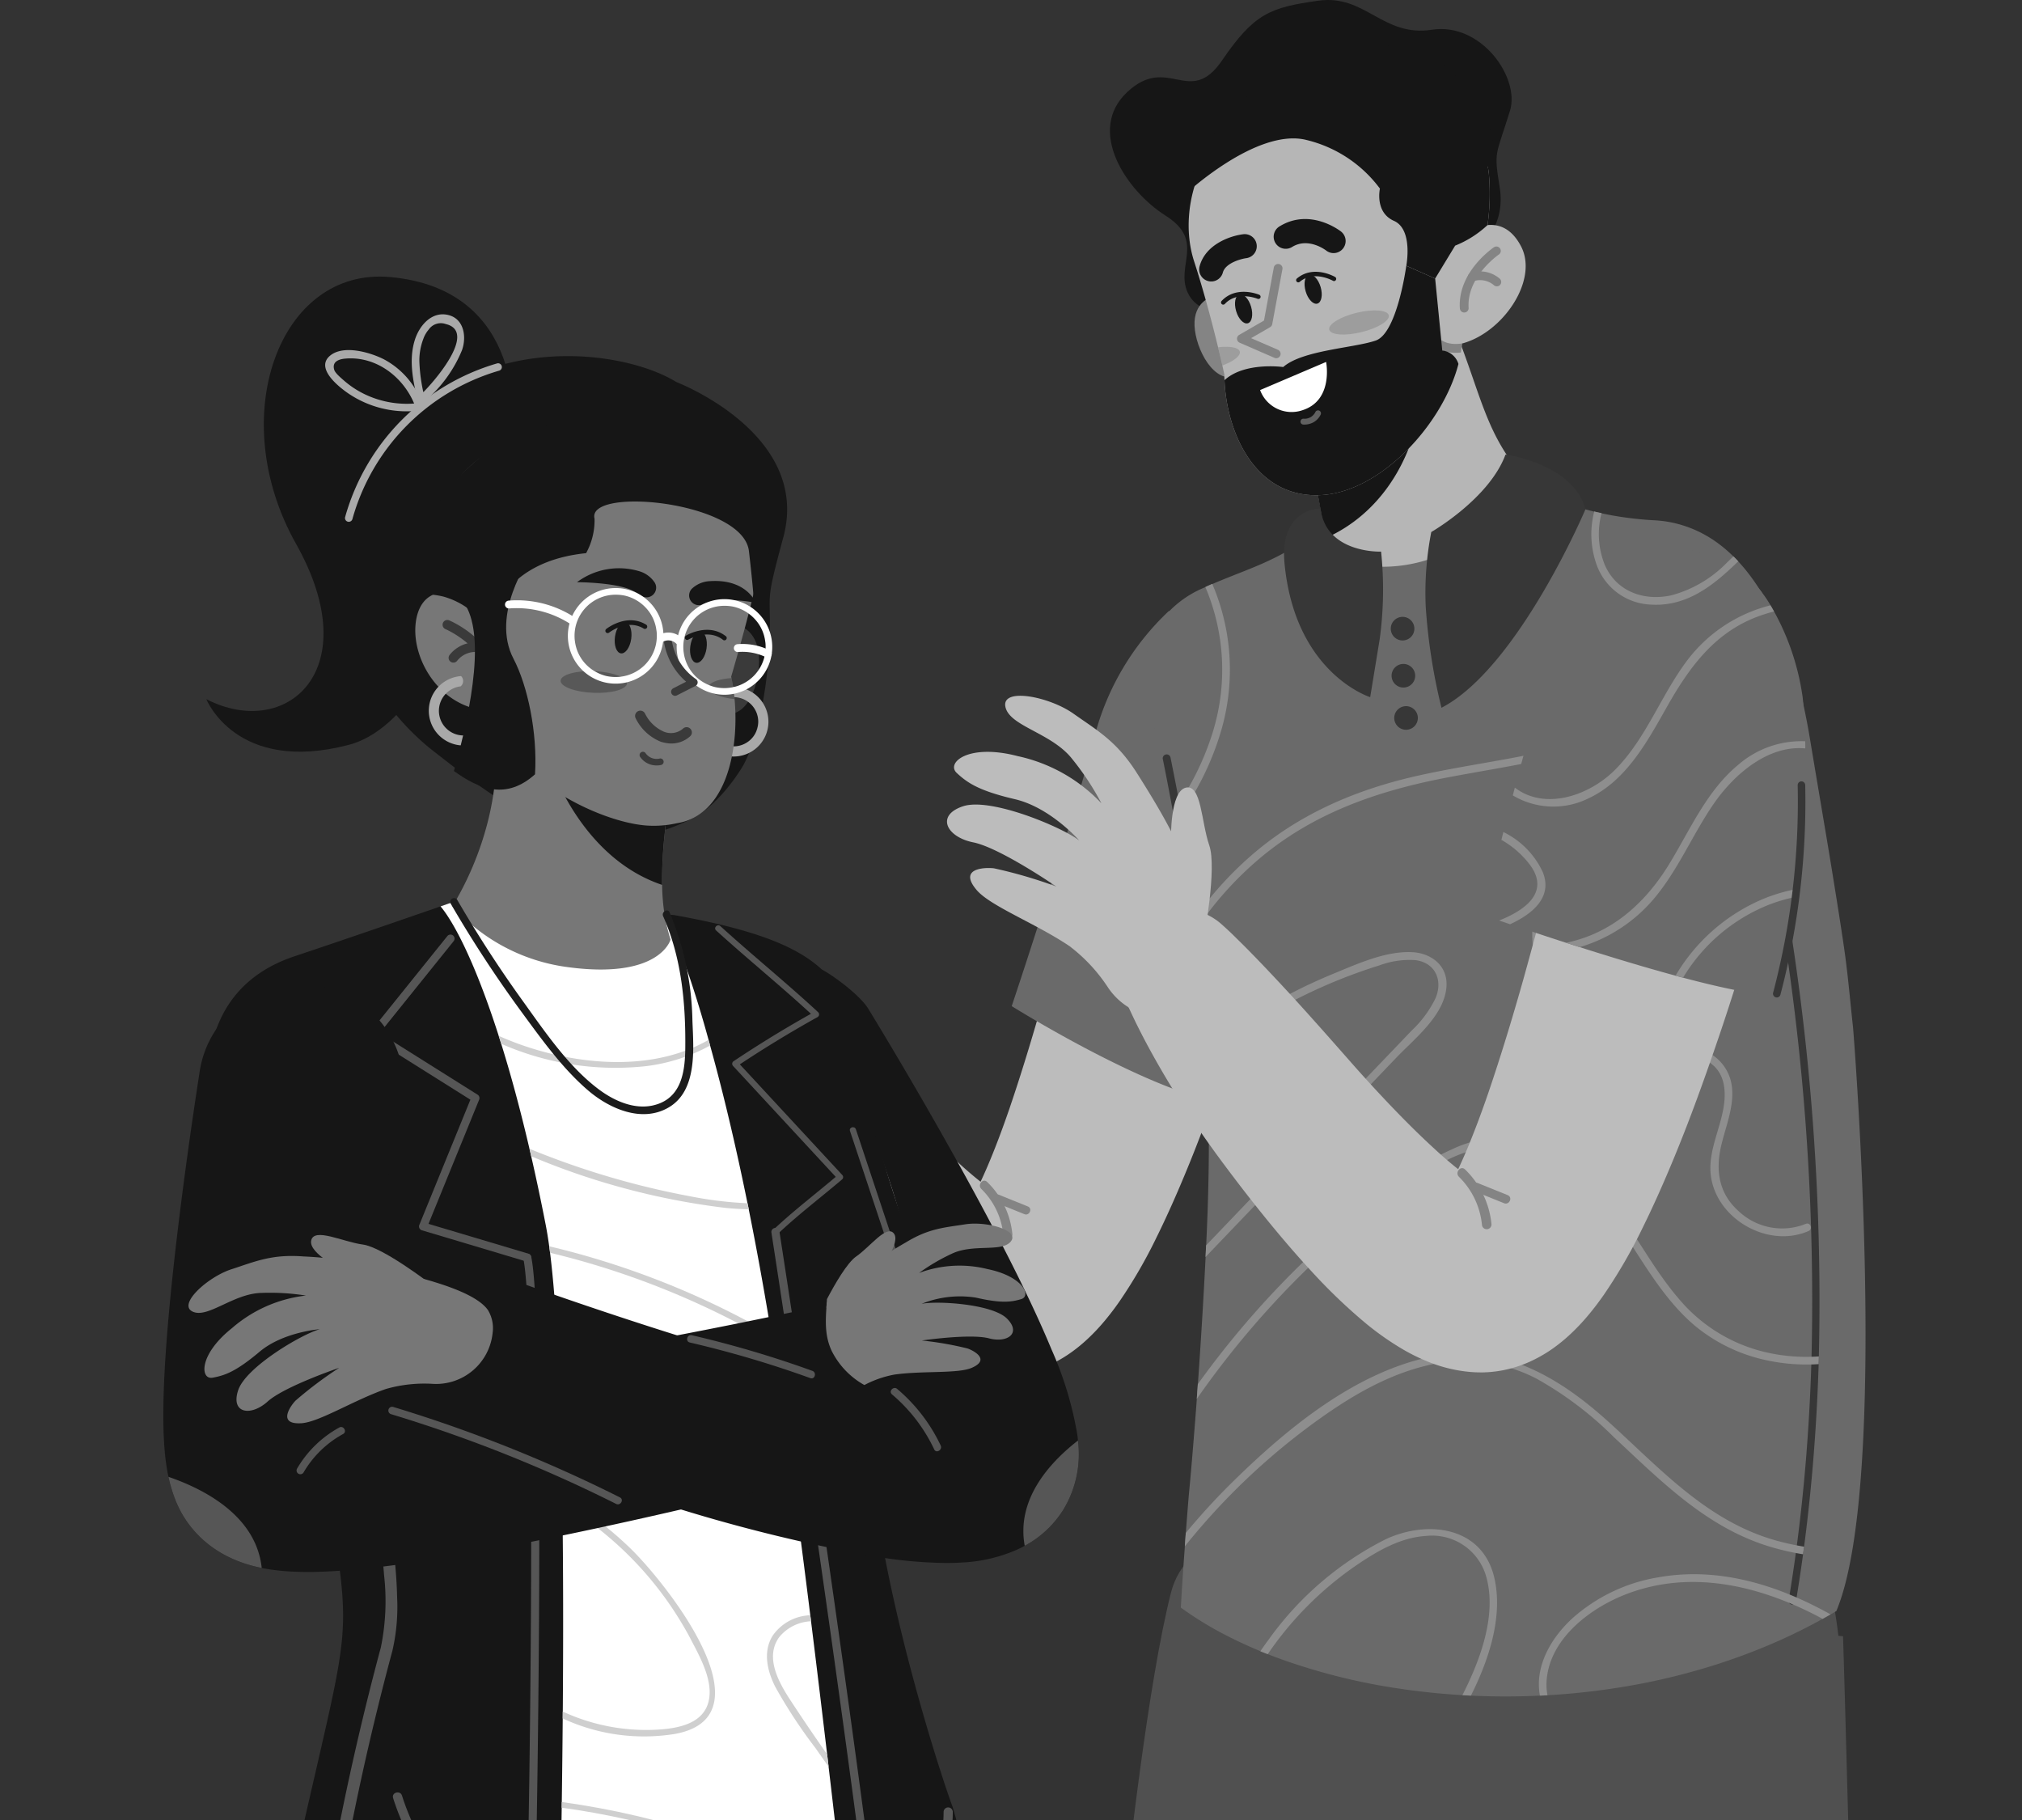 <svg xmlns="http://www.w3.org/2000/svg" xmlns:xlink="http://www.w3.org/1999/xlink" width="260" height="234" viewBox="0 0 260 234">
  <rect x="0" y="0" width="260" height="234" fill="#333333" stroke="none"/>
  <defs>
    <clipPath id="clip-path">
      <rect id="Rectángulo_37549" data-name="Rectángulo 37549" width="260" height="234" transform="translate(512 7406)" fill="#fff" stroke="#707070" stroke-width="1"/>
    </clipPath>
    <clipPath id="clip-path-2">
      <rect id="Rectángulo_37547" data-name="Rectángulo 37547" width="218.88" height="260.988" fill="none"/>
    </clipPath>
    <clipPath id="clip-path-4">
      <rect id="Rectángulo_37542" data-name="Rectángulo 37542" width="7.68" height="3.105" fill="none"/>
    </clipPath>
    <clipPath id="clip-path-5">
      <rect id="Rectángulo_37543" data-name="Rectángulo 37543" width="2.806" height="2.406" fill="none"/>
    </clipPath>
    <clipPath id="clip-path-6">
      <rect id="Rectángulo_37544" data-name="Rectángulo 37544" width="3.368" height="2.701" fill="none"/>
    </clipPath>
    <clipPath id="clip-path-7">
      <rect id="Rectángulo_37545" data-name="Rectángulo 37545" width="8.541" height="2.802" fill="none"/>
    </clipPath>
  </defs>
  <g id="Enmascarar_grupo_178" data-name="Enmascarar grupo 178" transform="translate(-512 -7406)" clip-path="url(#clip-path)">
    <g id="Grupo_158003" data-name="Grupo 158003" transform="translate(533 7406)">
      <g id="Grupo_158002" data-name="Grupo 158002" clip-path="url(#clip-path-2)">
        <g id="Grupo_158001" data-name="Grupo 158001">
          <g id="Grupo_158000" data-name="Grupo 158000" clip-path="url(#clip-path-2)">
            <path id="Trazado_131053" data-name="Trazado 131053" d="M134.482,216.613c3.887-26.68,8.036-62.784,8.036-62.784s-36.59-9.2-40.589,6.575c-2.83,11.17-5.627,34.188-7.777,56.209Z" transform="translate(27.639 44.375)" fill="#505050"/>
            <path id="Trazado_131054" data-name="Trazado 131054" d="M134.581,198.464q1.574.4,3.161.759c13.533,3.1,27.739,4.349,37.682,1.971,4.906-1.172,8.045-7.188,10.042-13.908a26.065,26.065,0,0,0,1.393-5.579c1.217-18.673-3.376-26.594-3.376-26.594L110.3,146.936s-2.433,4.487-5.133,10.337A122.582,122.582,0,0,0,99.7,170.93l-.006.013a35.616,35.616,0,0,0-1.626,7.265c-.581,6.654,16.819,15.3,36.513,20.256" transform="translate(28.785 43.135)" fill="#505050"/>
            <path id="Trazado_131055" data-name="Trazado 131055" d="M134.374,213.4H178.5c-.534-17.68-1.006-36.242-1.266-45.246-.1-3.381-.163-5.363-.163-5.363s-36.065-4.148-43.02,8.138a8.767,8.767,0,0,0-1.059,3.169,92.911,92.911,0,0,0-.37,13.09c.164,7.314.814,16.452,1.753,26.213" transform="translate(38.917 47.591)" fill="#505050"/>
            <path id="Trazado_131056" data-name="Trazado 131056" d="M131.628,84.727l-1,3.973c-.335,1.3-.667,2.6-1.021,3.886-.7,2.581-1.416,5.156-2.163,7.725-1.51,5.134-3.076,10.262-4.821,15.38s-3.579,10.249-5.741,15.415c-1.08,2.586-2.23,5.187-3.539,7.843a63.3,63.3,0,0,1-4.82,8.324c-.525.749-1.1,1.52-1.777,2.336a25.632,25.632,0,0,1-2.469,2.607,20.209,20.209,0,0,1-1.777,1.453A17.284,17.284,0,0,1,100,155.185a15.076,15.076,0,0,1-3.671,1.268,14.456,14.456,0,0,1-2.332.281l-.3.009h-.215l-.424-.006c-.291-.005-.543-.023-.811-.043a17.728,17.728,0,0,1-4.96-1.154A23.258,23.258,0,0,1,84,153.965,35.207,35.207,0,0,1,79.4,150.75a68.094,68.094,0,0,1-6.679-6.4c-1.974-2.134-3.8-4.275-5.548-6.43s-3.424-4.321-5.054-6.5-3.191-4.385-4.665-6.645-2.873-4.56-4.181-6.918q-.984-1.766-1.89-3.586c-.305-.6-.592-1.221-.882-1.839-.146-.308-.29-.618-.426-.935l-.424-.977A7.613,7.613,0,0,1,61.7,101.815l.326.294c.442.4.929.859,1.378,1.305s.922.9,1.372,1.36q1.354,1.374,2.676,2.771,2.641,2.792,5.174,5.631c1.7,1.885,3.359,3.779,5.013,5.655s3.335,3.707,5.029,5.472,3.406,3.464,5.115,5.027a48,48,0,0,0,4.966,4.046,12.064,12.064,0,0,0,1.9,1.12c.206.087.348.118.273.061a2.974,2.974,0,0,0-1.158-.283c-.1-.012-.2-.014-.322-.023l-.18,0-.274,0a8.188,8.188,0,0,0-3.2.755,6.9,6.9,0,0,0-.852.479c-.158.1-.256.182-.285.188-.078.047.023-.092.15-.294s.317-.5.511-.837c.395-.682.84-1.545,1.277-2.471s.887-1.931,1.318-2.974c.867-2.087,1.693-4.317,2.48-6.6,1.563-4.582,3.015-9.365,4.377-14.2,1.347-4.848,2.653-9.753,3.872-14.691.616-2.467,1.226-4.939,1.811-7.415l.88-3.707.834-3.636.048-.212A13.071,13.071,0,0,1,131.69,84.47l-.062.257" transform="translate(14.391 20.102)" fill="#bcbcbc"/>
            <path id="Trazado_131057" data-name="Trazado 131057" d="M104.581,60.7a33.724,33.724,0,0,0-9.636,16.323C91.927,88.9,84.334,111.541,84.334,111.541S105.07,124.518,114,124.194Z" transform="translate(24.757 17.82)" fill="#6a6a6a"/>
            <path id="Trazado_131058" data-name="Trazado 131058" d="M83.245,118.763l3.707,1.5c.648.261.2,1.253-.444.992l-3.707-1.5c-.649-.261-.2-1.253.444-.992" transform="translate(24.214 34.852)" fill="#848484"/>
            <path id="Trazado_131059" data-name="Trazado 131059" d="M81.356,118.414a9.561,9.561,0,0,1,2.828,5.934.586.586,0,0,0,1.164-.127,10.82,10.82,0,0,0-3.247-6.71c-.539-.528-1.279.379-.745.9" transform="translate(23.829 34.45)" fill="#848484"/>
            <path id="Trazado_131060" data-name="Trazado 131060" d="M186.463,193.144a.378.378,0,0,1-.069.043l-.019.012c-.041.023-.078.049-.11.069a.9.9,0,0,0-.125.078.242.242,0,0,0-.049.026l-.106.065c-.019.009-.043.026-.062.036a.056.056,0,0,1,.019-.017c-.074.039-.123.071-.136.075s-.052.025-.08.041c-.295.171-.75.427-1.013.576a.763.763,0,0,0-.074.039,71.876,71.876,0,0,1-7.836,3.738,79.4,79.4,0,0,1-9.381,3.15c-.589.162-1.181.31-1.776.462l-.142.032q-2.949.728-5.924,1.233-1.11.188-2.234.352c-2.671.392-5.353.66-8.014.812-.323.022-.647.039-.97.048-2.992.146-5.957.14-8.874,0l-.938-.049-.159-.009h0c-.483-.03-.961-.058-1.44-.1-1.585-.111-3.146-.276-4.692-.473-.541-.058-1.074-.132-1.6-.216a78.84,78.84,0,0,1-16.221-4.072c-.36-.136-.715-.27-1.071-.41-.259-.1-.511-.2-.766-.307-.062-.027-.12-.049-.185-.075-1.623-.673-3.178-1.4-4.65-2.169-.067-.036-.138-.072-.2-.1a44.948,44.948,0,0,1-5.381-3.337c.142-2.542.323-5.239.517-7.874v0c.045-.577.084-1.149.125-1.715.12-1.6.239-3.155.362-4.614a.049.049,0,0,1,0-.019c.295-3.063.56-6.239.806-9.4.006-.061.009-.1.009-.1.084-1.039.159-2.07.237-3.1.048-.64.093-1.272.136-1.9v0c.429-6.05.77-11.8.992-16.334l0,0c.026-.52.052-1.018.074-1.5.052-1.11.1-2.128.133-3.044.084-1.975.132-3.9.168-5.769.039-1.83.048-3.613.041-5.345-.006-1.979-.039-3.907-.1-5.767-.016-1-.058-1.982-.093-2.949v0c-.019-.446-.039-.89-.062-1.33-.019-.41-.039-.821-.065-1.225l0,0c-.006-.1-.01-.194-.017-.291-.022-.455-.052-.912-.08-1.354-.091-1.515-.2-2.982-.314-4.415-.268-3.2-.6-6.2-.97-8.992-.061-.488-.129-.973-.194-1.45-.679-4.837-1.475-9.055-2.27-12.735-.091-.441-.181-.872-.278-1.3-1.768-7.979-3.447-13.32-3.7-17a10.717,10.717,0,0,1,.013-1.807,12.819,12.819,0,0,1,.526-2.706,10.282,10.282,0,0,1,.99-2.2,13.429,13.429,0,0,1,6.177-4.969c.295-.138.589-.27.893-.4.808-.354,1.647-.688,2.5-1.028.3-.119.605-.243.916-.362.94-.371,1.9-.753,2.846-1.167a.086.086,0,0,1,.026-.008c.718-.316,1.432-.652,2.134-1.012.3-.154.6-.313.889-.475s.567-.317.838-.488c.352-.22.711-.454,1.057-.693a16.8,16.8,0,0,0,4.831-5.019.208.208,0,0,0,.036-.053c.158-.251.31-.519.462-.794l22.437-2.3a28.554,28.554,0,0,0,3.956,2.024c.285.131.585.252.9.385.181.071.362.138.55.216.2.081.414.155.63.237.116.041.25.087.373.132.792.278,1.665.554,2.609.812.362.1.737.194,1.125.288.308.074.621.145.942.21.177.041.358.078.539.114.291.061.58.116.886.173.605.107,1.233.208,1.882.288.34.048.683.087,1.028.125q1.174.132,2.436.2a14.814,14.814,0,0,1,4.627.99c.31.12.614.248.918.391a15.554,15.554,0,0,1,2.943,1.8,16.889,16.889,0,0,1,1.488,1.283h0c.071.069.138.133.207.2.21.2.414.415.617.635.291.313.576.64.858.979a26.16,26.16,0,0,1,1.969,2.751c.211.338.414.68.614,1.032.178.312.353.627.521.955.142.263.278.53.41.8a52.321,52.321,0,0,1,3.995,11.876l0,.009q.446,2.024.812,4.2c.656,3.958,1.313,7.812,1.943,11.577.075.431.146.864.22,1.291q.355,2.138.7,4.245c.42,2.6.834,5.168,1.222,7.707.075.523.159,1.044.237,1.574.175,1.175.317,2.235.436,3.243.31,2.575.5,4.8.821,7.724,0,0,4.773,58.5-2.163,75.007" transform="translate(28.653 13.995)" fill="#6a6a6a"/>
            <path id="Trazado_131061" data-name="Trazado 131061" d="M166.767,153.149c-.009.332-.019.662-.028,1-.243,7.662-.832,15.54-1.876,23.472-.043.326-.084.649-.129.977q-.413,3.031-.918,6.073a.473.473,0,0,1-.418.391.41.41,0,0,1-.125-.005.469.469,0,0,1-.388-.541q.5-3.041.918-6.08c.045-.327.087-.653.129-.979,1.035-7.865,1.62-15.672,1.863-23.266.009-.332.019-.662.028-.992A307.586,307.586,0,0,0,157.1,72.948a.472.472,0,0,1,.33-.578.463.463,0,0,1,.582.326,308.532,308.532,0,0,1,8.751,80.453" transform="translate(46.115 21.239)" fill="#373737"/>
            <path id="Trazado_131062" data-name="Trazado 131062" d="M110.274,39.85s-4.661,1.177-6.2-2.284,2.3-6.6-2.817-9.838S91.058,16.77,96.318,11.84s8.036,2.017,12.193-4.067S114.716.961,120.9.089c6.049-.852,8.252,4.709,14.6,3.735S146.846,10,145.539,14.237c-1.836,5.957-2.1,5.028-1.313,9.935s-2.519,8.869-6.322,8.735-27.631,6.943-27.631,6.943" transform="translate(27.624 0)" fill="#161616"/>
            <path id="Trazado_131063" data-name="Trazado 131063" d="M140.442,50.674c-.424,4.058-5.884,9.477-9.1,10.927a19.13,19.13,0,0,1-14.828.551l-1.5-7.769L114.7,52.8l-.581-3.006,16.551-15.948.955-.921.644-.621.376.634.429.731-.035.348c2.8,7.287,3.586,11.755,7.4,16.66" transform="translate(33.503 9.483)" fill="#b6b6b6"/>
            <path id="Trazado_131064" data-name="Trazado 131064" d="M115.839,56.627c7.235-3.242,10.358-9.836,11.427-13.857-3.159,3.72-7.267,6.531-11.395,6.909a11.324,11.324,0,0,1-1.3.044Z" transform="translate(33.635 12.556)" fill="#161616"/>
            <path id="Trazado_131065" data-name="Trazado 131065" d="M104.644,29.532s-2.26.645-2.136,3.663,2.546,7.628,5.4,6.455-3.262-10.118-3.262-10.118" transform="translate(30.091 8.67)" fill="#848484"/>
            <path id="Trazado_131066" data-name="Trazado 131066" d="M137.175,42.253l0,0c-.038.009-.074.021-.109.03-.021.265-.052.532-.088.8-.014.118-.03.233-.049.352-.076.484-.182.975-.31,1.472-2,7.7-9.951,16.444-17.651,16.859a12.044,12.044,0,0,1-1.316,0c-7.558-.44-10.856-8.384-11.119-14.774-.01-.241-.018-.48-.018-.717,0,0-.089-.426-.257-1.167-.135-.59-.322-1.393-.55-2.34-.687-2.829-1.77-7-3.085-11.063-2.306-7.129.688-18.75,15.137-23.879,11.518-4.086,18.582,1.433,21.418,7.77a16.526,16.526,0,0,1,1.347,4.859,29.43,29.43,0,0,1-.167,6.6c1.427-.138,3.068.374,4.3,2.72,2.278,4.336-2.283,11.041-7.483,12.48" transform="translate(29.92 1.885)" fill="#b6b6b6"/>
            <path id="Trazado_131067" data-name="Trazado 131067" d="M134.793,24.97a13.357,13.357,0,0,1-4.163,2.645l-2.572,4.231-3.71-1.647s.907-4.668-1.59-5.771-1.8-4.152-1.8-4.152,8.914-6.523,12.659-6.764a16.5,16.5,0,0,1,1.347,4.859,29.433,29.433,0,0,1-.167,6.6" transform="translate(35.482 3.967)" fill="#161616"/>
            <path id="Trazado_131068" data-name="Trazado 131068" d="M101.466,23.794s9.3-8.754,15.761-7.108a16.593,16.593,0,0,1,9.422,6.243s11.844.3,14.055-3.058S137.56,5.389,128.38,4.569s-21.87,4.084-26.914,19.225" transform="translate(29.787 1.316)" fill="#161616"/>
            <path id="Trazado_131069" data-name="Trazado 131069" d="M106.675,31.408c.3,1.022.977,1.724,1.507,1.568s.717-1.112.415-2.134-.975-1.724-1.507-1.568-.717,1.112-.415,2.134" transform="translate(31.273 8.587)" fill="#161616"/>
            <path id="Trazado_131070" data-name="Trazado 131070" d="M110.093,29.884a.285.285,0,0,0,.114-.132.281.281,0,0,0-.151-.369c-.12-.05-2.964-1.212-4.842.8a.282.282,0,0,0,.413.384c1.612-1.729,4.186-.679,4.212-.667a.281.281,0,0,0,.255-.019" transform="translate(30.865 8.515)" fill="#161616"/>
            <g id="Grupo_157990" data-name="Grupo 157990" transform="translate(149.911 39.909)" opacity="0.5">
              <g id="Grupo_157989" data-name="Grupo 157989">
                <g id="Grupo_157988" data-name="Grupo 157988" clip-path="url(#clip-path-4)">
                  <path id="Trazado_131071" data-name="Trazado 131071" d="M115.9,33.329c.166.688,2.015.832,4.129.321s3.693-1.484,3.526-2.172-2.015-.832-4.129-.321-3.693,1.484-3.526,2.172" transform="translate(-115.89 -30.852)" fill="#848484"/>
                </g>
              </g>
            </g>
            <g id="Grupo_157993" data-name="Grupo 157993" transform="translate(135.624 44.585)" opacity="0.5">
              <g id="Grupo_157992" data-name="Grupo 157992">
                <g id="Grupo_157991" data-name="Grupo 157991" clip-path="url(#clip-path-5)">
                  <path id="Trazado_131072" data-name="Trazado 131072" d="M105.4,36.873c1.431-.529,2.372-1.241,2.242-1.781s-1.285-.741-2.793-.561c.229.949.415,1.75.551,2.343" transform="translate(-104.845 -34.467)" fill="#848484"/>
                </g>
              </g>
            </g>
            <path id="Trazado_131073" data-name="Trazado 131073" d="M126.1,34.365a4,4,0,0,0,1.384.887,5.1,5.1,0,0,0,2.393.263c.019-.118.035-.235.049-.349.038-.27.067-.536.085-.8l.11-.03a5.362,5.362,0,0,1-.6.072,4.068,4.068,0,0,1-1.031-.05,3.021,3.021,0,0,1-1.6-.8.564.564,0,0,0-.789.807" transform="translate(36.969 9.804)" fill="#848484"/>
            <path id="Trazado_131074" data-name="Trazado 131074" d="M116.606,55.9a12.033,12.033,0,0,0,1.314,0c7.7-.417,15.655-9.16,17.649-16.859a2.463,2.463,0,0,0-2.081-1.733l-.913-9.244-3.713-1.648s-1.162,8.657-3.926,9.614-9.444,1.238-11.9,3.407c0,0-4.945-.7-7.549,1.687.264,6.389,3.562,14.334,11.122,14.775" transform="translate(30.966 7.754)" fill="#161616"/>
            <path id="Trazado_131075" data-name="Trazado 131075" d="M117.512,35.974s.983,4.908-3.02,6.2a4.315,4.315,0,0,1-5.467-2.583Z" transform="translate(32.006 10.561)" fill="#fff"/>
            <path id="Trazado_131076" data-name="Trazado 131076" d="M114.593,42.379a2.253,2.253,0,0,0,1.046-1.068.378.378,0,0,0-.7-.29,1.535,1.535,0,0,1-1.5.838.378.378,0,1,0-.022.755,2.455,2.455,0,0,0,1.169-.235" transform="translate(33.189 11.974)" fill="#616161"/>
            <path id="Trazado_131077" data-name="Trazado 131077" d="M129.677,32.938a.565.565,0,0,0,.334-.552c-.264-3.995,3.846-6.825,3.887-6.853a.564.564,0,0,0-.631-.935c-.191.129-4.689,3.216-4.381,7.862a.565.565,0,0,0,.6.526.6.6,0,0,0,.191-.048" transform="translate(37.832 7.193)" fill="#848484"/>
            <path id="Trazado_131078" data-name="Trazado 131078" d="M133.632,28.85a.551.551,0,0,0,.177-.124.564.564,0,0,0-.016-.8,3.873,3.873,0,0,0-3.719-.77.564.564,0,0,0,.329,1.08,2.746,2.746,0,0,1,2.609.5.562.562,0,0,0,.62.11" transform="translate(38.068 7.919)" fill="#848484"/>
            <path id="Trazado_131079" data-name="Trazado 131079" d="M112,38.307a.564.564,0,0,0,0-1.032l-3.459-1.5,2.445-1.413a.567.567,0,0,0,.273-.385l1.312-7.071a.564.564,0,1,0-1.109-.206L110.2,33.512l-3.189,1.842a.565.565,0,0,0,.057,1.006l4.485,1.948a.56.56,0,0,0,.454,0" transform="translate(31.331 7.702)" fill="#848484"/>
            <path id="Trazado_131080" data-name="Trazado 131080" d="M118.7,26.015a1.552,1.552,0,0,0,.329-2.636c-.16-.125-3.967-3.062-7.882-.679a1.551,1.551,0,1,0,1.612,2.649c2.1-1.275,4.328.45,4.352.467a1.548,1.548,0,0,0,1.59.2" transform="translate(32.409 6.391)" fill="#161616"/>
            <path id="Trazado_131081" data-name="Trazado 131081" d="M105.145,29.224a1.55,1.55,0,0,0,.869-1.015c.342-1.266,2.45-1.779,3-1.846a1.551,1.551,0,0,0-.38-3.079c-1.729.215-4.857,1.322-5.61,4.119a1.55,1.55,0,0,0,2.125,1.821" transform="translate(30.227 6.832)" fill="#161616"/>
            <path id="Trazado_131082" data-name="Trazado 131082" d="M113.588,29.453c.3,1.022.977,1.724,1.507,1.568s.717-1.112.415-2.134-.975-1.724-1.507-1.568-.717,1.112-.415,2.134" transform="translate(33.303 8.013)" fill="#161616"/>
            <path id="Trazado_131083" data-name="Trazado 131083" d="M117.592,28.181a.282.282,0,0,0,.026-.5c-.113-.065-2.786-1.577-4.9.185a.282.282,0,1,0,.36.433c1.819-1.512,4.239-.144,4.262-.129a.285.285,0,0,0,.256.013" transform="translate(33.059 7.93)" fill="#161616"/>
            <path id="Trazado_131084" data-name="Trazado 131084" d="M106.6,76.642a36.162,36.162,0,0,1-5.834,11.768c-.092-.442-.186-.873-.279-1.3a35.294,35.294,0,0,0,4.952-9.994,27.175,27.175,0,0,0-.949-18.68c.294-.14.589-.273.89-.4A27.968,27.968,0,0,1,106.6,76.642" transform="translate(29.5 17.036)" fill="#8e8e8e"/>
            <path id="Trazado_131085" data-name="Trazado 131085" d="M175.876,59.706a35.653,35.653,0,0,1-12.418,14.441v0q-1.2.792-2.445,1.484c-8.049,4.447-17.344,5.438-26.226,7.152-8.917,1.722-17.2,4.612-24.172,10.6a43.8,43.8,0,0,0-7.962,9.02c-.063-.49-.129-.975-.194-1.453a45.121,45.121,0,0,1,7.2-8.047c6.2-5.445,13.6-8.61,21.6-10.4,9.165-2.053,18.817-2.689,27.405-6.773a33.633,33.633,0,0,0,5.177-3.063,34.757,34.757,0,0,0,11.42-14c.211.336.415.679.617,1.032" transform="translate(30.079 17.225)" fill="#8e8e8e"/>
            <path id="Trazado_131086" data-name="Trazado 131086" d="M100.344,75.385c.067.32.594,2.882,1.269,6.518q.149.8.305,1.666c1.043,5.784,2.3,13.514,2.77,19.451a.552.552,0,0,1-.978.392l-.012-.014c-.445-5.926-1.741-13.868-2.8-19.748a.347.347,0,0,1-.017-.1c-.829-4.565-1.5-7.869-1.524-7.957a.5.5,0,0,1,.389-.6.5.5,0,0,1,.6.389" transform="translate(29.165 22.013)" fill="#373737"/>
            <path id="Trazado_131087" data-name="Trazado 131087" d="M127.52,77.737a74.446,74.446,0,0,1-2.027-13.044,40.805,40.805,0,0,1,.715-9.553s7.452-4.275,9.544-9.96c0,0,8.675,1.136,10.285,7.033,0,0-8.655,20.4-18.517,25.525" transform="translate(36.833 13.263)" fill="#373737"/>
            <path id="Trazado_131088" data-name="Trazado 131088" d="M116.1,50.543s-5.314-.1-4.634,7.045c1.35,14.207,11.016,17.207,11.016,17.207l1.228-7.5a47.236,47.236,0,0,0,.175-11.211s-7.077.283-7.785-5.539" transform="translate(32.705 14.838)" fill="#373737"/>
            <path id="Trazado_131089" data-name="Trazado 131089" d="M125.041,62.674a1.517,1.517,0,1,1-1.664-1.354,1.516,1.516,0,0,1,1.664,1.354" transform="translate(35.819 17.999)" fill="#373737"/>
            <path id="Trazado_131090" data-name="Trazado 131090" d="M125.122,67.352A1.517,1.517,0,1,1,123.458,66a1.517,1.517,0,0,1,1.664,1.354" transform="translate(35.843 19.372)" fill="#373737"/>
            <path id="Trazado_131091" data-name="Trazado 131091" d="M125.386,71.55a1.517,1.517,0,1,1-1.664-1.354,1.516,1.516,0,0,1,1.664,1.354" transform="translate(35.92 20.605)" fill="#373737"/>
            <path id="Trazado_131092" data-name="Trazado 131092" d="M134.588,98.971c-.193,3.738-4.073,6.75-6.434,9.215q-12.277,12.828-24.556,25.653c.027-.52.052-1.019.075-1.5l4.394-4.591q8.755-9.143,17.5-18.286,2.274-2.373,4.548-4.749a14.259,14.259,0,0,0,3.074-4.179c.946-2.283-.04-4.527-2.579-4.866a11.061,11.061,0,0,0-4.641.669,67.757,67.757,0,0,0-22.207,11.8c-.019-.413-.039-.823-.063-1.228l0,0a68.791,68.791,0,0,1,6.661-4.6,69.906,69.906,0,0,1,9.69-4.9c3.088-1.265,6.742-2.948,10.161-2.764,2.422.132,4.512,1.726,4.375,4.327" transform="translate(30.413 27.78)" fill="#8e8e8e"/>
            <path id="Trazado_131093" data-name="Trazado 131093" d="M156.6,73.373c-6.593,3.238-13.1,7.372-17.067,13.738-3.531,5.667-4.859,13.009-1.568,19.092a15.287,15.287,0,0,0,5.838,6.05c2.629,1.491,5.424,1.664,8.376,1.638,3.39-.028,8,.039,8.578,4.366.462,3.486-1.739,6.829-1.776,10.307-.066,6.142,7.089,10.606,12.623,8.187.581-.254.226-1.178-.36-.922a8.141,8.141,0,0,1-8.62-1.623c-2.541-2.256-2.995-5.186-2.264-8.377.625-2.728,1.98-5.692,1.213-8.527a5.738,5.738,0,0,0-4.158-3.992c-2.707-.754-5.58-.224-8.342-.457A12.422,12.422,0,0,1,141,108.773c-4.78-5.2-4.843-12.641-1.921-18.783,3.55-7.456,10.7-12.166,17.884-15.695.567-.278.213-1.2-.36-.922" transform="translate(39.949 21.524)" fill="#8e8e8e"/>
            <path id="Trazado_131094" data-name="Trazado 131094" d="M182.725,141.189c-.009.332-.019.662-.028,1-.317.019-.631.036-.944.041a24.021,24.021,0,0,1-5.465-.479,21.4,21.4,0,0,1-9.576-4.556c-3.4-2.9-5.782-6.765-8.184-10.488-2.471-3.829-5.135-7.712-9-10.277-4.515-2.991-9.6-2.913-14.4-.585-4.5,2.19-8.54,5.543-12.337,8.76a115.342,115.342,0,0,0-20.063,22.062c.048-.639.093-1.27.136-1.9v0a116.4,116.4,0,0,1,20.816-22.181c3.661-3,7.519-6.1,11.888-8.024a14.633,14.633,0,0,1,12.354-.179c3.7,1.757,6.62,4.861,8.981,8.137,2.7,3.751,4.873,7.886,7.917,11.39a20.7,20.7,0,0,0,10.778,6.679,23,23,0,0,0,6.183.653c.317-.01.631-.022.944-.045" transform="translate(30.157 33.199)" fill="#8e8e8e"/>
            <path id="Trazado_131095" data-name="Trazado 131095" d="M174.24,161.631c-.294.169-.753.426-1.015.576-7.764-4.192-16.752-6.467-25.288-3.163-4.441,1.72-9.4,5.4-10.135,10.451a7.529,7.529,0,0,0,.04,2.53q-.483.035-.97.05c-.7-3.733,1.4-7.346,4.062-9.838a21.936,21.936,0,0,1,11.24-5.383c7.747-1.366,15.339,1.022,22.067,4.776" transform="translate(40.141 45.933)" fill="#8e8e8e"/>
            <path id="Trazado_131096" data-name="Trazado 131096" d="M136.127,173.392c-.313-.014-.627-.032-.937-.049-.054-.005-.107-.006-.16-.01,2.368-4.641,4.539-10.583,2.971-15.54a7.232,7.232,0,0,0-7.667-4.932c-3.372.211-6.446,2.055-9.16,3.926A43.577,43.577,0,0,0,110,168.061c-.256-.1-.512-.2-.764-.3l-.184-.076c.369-.543.749-1.076,1.14-1.6A41.347,41.347,0,0,1,125.1,153.319c5.371-2.544,12.493-1.731,14.035,4.921,1.14,4.925-.661,10.483-3.011,15.153" transform="translate(32.013 44.617)" fill="#8e8e8e"/>
            <path id="Trazado_131097" data-name="Trazado 131097" d="M181.169,159.365c-.043.327-.084.651-.129.977-.31-.048-.621-.1-.931-.162a30.7,30.7,0,0,1-3.143-.757c-8.263-2.432-14.113-8.424-20.244-14.128a45.21,45.21,0,0,0-10.012-7.561,20.286,20.286,0,0,0-14.287-1.6c-5.394,1.339-10.232,4.333-14.666,7.6a86.737,86.737,0,0,0-11.1,9.753q-2.687,2.81-5.116,5.834c.041-.576.084-1.149.125-1.714a86.611,86.611,0,0,1,6.287-6.826c6.84-6.679,15.322-13.645,24.866-15.759,9.019-2,16.508,2.277,23.006,8.113,6.645,5.971,12.658,12.823,21.547,15.384.948.272,1.905.5,2.869.683.31.061.617.113.931.164" transform="translate(29.808 39.491)" fill="#8e8e8e"/>
            <path id="Trazado_131098" data-name="Trazado 131098" d="M104.377,97.7s1.733-9.056.709-12-1-7.92-3.033-7.4-1.886,6.648-1.886,6.648Z" transform="translate(29.405 22.976)" fill="#bcbcbc"/>
            <path id="Trazado_131099" data-name="Trazado 131099" d="M181.56,81.888l-1.045,4.167c-.351,1.363-.7,2.723-1.071,4.075-.736,2.707-1.484,5.407-2.268,8.1-1.582,5.385-3.226,10.764-5.055,16.132s-3.754,10.748-6.022,16.167c-1.133,2.713-2.339,5.441-3.713,8.226a66.167,66.167,0,0,1-5.054,8.73c-.551.785-1.154,1.595-1.864,2.45a27.11,27.11,0,0,1-2.591,2.735,21.475,21.475,0,0,1-1.863,1.523,18.278,18.278,0,0,1-2.63,1.591,15.824,15.824,0,0,1-3.851,1.328,15.068,15.068,0,0,1-2.446.294l-.318.01h-.225l-.445-.008c-.305-.005-.569-.025-.851-.045a18.608,18.608,0,0,1-5.2-1.209,24.371,24.371,0,0,1-3.438-1.652,36.859,36.859,0,0,1-4.828-3.372,71.124,71.124,0,0,1-7.006-6.71c-2.07-2.237-3.98-4.483-5.818-6.742s-3.591-4.533-5.3-6.817-3.346-4.6-4.891-6.97-3.014-4.782-4.385-7.256q-1.032-1.851-1.983-3.759c-.32-.634-.621-1.282-.925-1.93-.153-.322-.3-.648-.446-.982l-.444-1.023a7.983,7.983,0,0,1,12.638-9.133l.342.308c.463.414.974.9,1.445,1.369s.968.944,1.438,1.426q1.422,1.442,2.807,2.907,2.771,2.928,5.428,5.9c1.779,1.978,3.524,3.963,5.257,5.932s3.5,3.888,5.274,5.74,3.573,3.632,5.366,5.271a50.241,50.241,0,0,0,5.207,4.243,12.716,12.716,0,0,0,1.995,1.176c.216.091.366.123.286.063a3.1,3.1,0,0,0-1.213-.3c-.11-.012-.2-.014-.339-.023l-.188-.005-.288,0a8.737,8.737,0,0,0-1.429.164,8.393,8.393,0,0,0-1.927.629,7.072,7.072,0,0,0-.894.5c-.166.1-.269.19-.3.2-.082.049.025-.1.158-.308s.331-.523.537-.878c.413-.714.88-1.618,1.338-2.59s.93-2.026,1.383-3.12c.908-2.187,1.776-4.527,2.6-6.924,1.639-4.806,3.164-9.822,4.592-14.9,1.411-5.085,2.782-10.23,4.061-15.408.644-2.588,1.286-5.181,1.9-7.777l.922-3.887.874-3.815.052-.222a13.708,13.708,0,1,1,26.722,6.129c-.016.067-.049.2-.065.269" transform="translate(27.866 19.036)" fill="#bcbcbc"/>
            <path id="Trazado_131100" data-name="Trazado 131100" d="M130.815,117.585l3.888,1.57c.68.276.213,1.316-.466,1.041l-3.888-1.57c-.68-.276-.213-1.316.466-1.041" transform="translate(38.168 34.505)" fill="#848484"/>
            <path id="Trazado_131101" data-name="Trazado 131101" d="M128.834,117.219a10.027,10.027,0,0,1,2.965,6.223.615.615,0,0,0,1.221-.133,11.347,11.347,0,0,0-3.4-7.037c-.565-.554-1.341.4-.781.947" transform="translate(37.764 34.084)" fill="#848484"/>
            <path id="Trazado_131102" data-name="Trazado 131102" d="M110.352,109.242a8.692,8.692,0,0,1-11.76-2.6,21.264,21.264,0,0,0-4.934-5.295c-4.3-2.908-10.2-5.147-11.956-7.231-2.6-3.075,1.739-2.869,2.271-2.77a60.109,60.109,0,0,1,7.985,2.334s-7.276-5-10.686-5.679-4.866-3.453-1.321-4.636,12.708,2.653,14.959,4.4c0,0-3.693-4.24-8.281-5.315s-6.085-2.075-7.479-3.377S80.639,75.25,87,76.915A20.81,20.81,0,0,1,97.758,82.98a34.832,34.832,0,0,0-3.766-5.708c-2.638-3.362-8.04-4.181-8.576-6.681-.548-2.556,5.631-1.339,8.739.858s5.553,3.53,8.161,7.636,4.96,8.12,5.931,10.954,5.749,12.453,4.416,16.56a5.326,5.326,0,0,1-2.312,2.644" transform="translate(22.869 20.302)" fill="#bcbcbc"/>
            <path id="Trazado_131103" data-name="Trazado 131103" d="M172.618,80.233a143.278,143.278,0,0,1-1.371,18.129c-.041.347-.091.689-.136,1.024-.973,7.179-2.063,12.577-2.063,12.577-2.486.058-7.033-.9-12.14-2.251-.32-.084-.643-.171-.966-.259-4.068-1.106-8.425-2.429-12.328-3.67l-1.759-.563c-2.824-.912-5.329-1.754-7.2-2.387h0l-1.4-.483c-1.306-.449-2.063-.718-2.063-.718s.938-4.036,2.354-9.647c.084-.329.172-.666.256-1.009.378-1.486.789-3.072,1.219-4.709q.132-.495.259-1c2.889-10.885,6.659-23.694,9.087-26.55a9.505,9.505,0,0,1,1.669-1.523c.265-.19.541-.371.825-.541a13.872,13.872,0,0,1,1.61-.808,16.318,16.318,0,0,1,14.1.47c.272.142.537.3.8.466a13.867,13.867,0,0,1,3.467,3.117,17.539,17.539,0,0,1,1.317,1.934c.155.256.307.517.455.793a31.988,31.988,0,0,1,3.671,11.007,54.4,54.4,0,0,1,.336,5.676q.01.456.009.918" transform="translate(38.511 15.993)" fill="#6a6a6a"/>
            <path id="Trazado_131104" data-name="Trazado 131104" d="M165.628,88.4c-.041.347-.091.689-.136,1.024a21.071,21.071,0,0,0-3.152.942,22.642,22.642,0,0,0-11.051,9.385c-.32-.084-.643-.171-.966-.259a23.759,23.759,0,0,1,11.321-9.889,22.022,22.022,0,0,1,3.984-1.2" transform="translate(44.129 25.952)" fill="#8e8e8e"/>
            <path id="Trazado_131105" data-name="Trazado 131105" d="M167.732,60.962c-.453.113-.9.242-1.345.388-6,1.94-9.4,6.53-12.392,11.81-2.522,4.467-5.245,9.559-10.125,11.826a10.175,10.175,0,0,1-9.725-.384c.088-.33.175-.664.259-1,3.93,3.008,9.634.99,12.907-2.309,4.029-4.066,5.912-9.656,9.346-14.158a19.292,19.292,0,0,1,10.62-6.97c.155.256.307.519.455.793" transform="translate(39.38 17.663)" fill="#8e8e8e"/>
            <path id="Trazado_131106" data-name="Trazado 131106" d="M170.2,74.6c-4.828-.45-9.236,3.385-11.877,7.272-2.688,3.949-4.521,8.447-7.632,12.108a19.835,19.835,0,0,1-9.495,6.172l-1.759-.563c5.873-1.2,10.189-5.091,13.255-10.1,2.707-4.421,4.829-9.446,8.926-12.813a12.382,12.382,0,0,1,8.574-2.995q.01.456.009.918" transform="translate(40.932 21.624)" fill="#8e8e8e"/>
            <path id="Trazado_131107" data-name="Trazado 131107" d="M134.186,94.553h0l-1.4-.482c3.361-1.316,6.5-3.628,4.027-7.069a11.944,11.944,0,0,0-3.736-3.295c.084-.33.172-.666.256-1.009a10.784,10.784,0,0,1,5.035,5.08c1.352,3.212-1.18,5.407-4.174,6.776" transform="translate(38.979 24.277)" fill="#8e8e8e"/>
            <path id="Trazado_131108" data-name="Trazado 131108" d="M160.839,57.244c-.213.207-.427.414-.64.614-3.042,2.885-6.348,5.271-10.746,4.945a7.723,7.723,0,0,1-6.588-4.531c-.035-.075-.067-.146-.1-.22a11.684,11.684,0,0,1-.444-7.214c.308.074.621.145.942.21a10.617,10.617,0,0,0,.427,6.684c1.51,3.425,5.051,4.661,8.563,3.881a15.562,15.562,0,0,0,7.15-4.22c.276-.256.547-.517.819-.783.21.2.414.414.617.634" transform="translate(41.675 14.924)" fill="#8e8e8e"/>
            <path id="Trazado_131109" data-name="Trazado 131109" d="M163.183,78.142a96.49,96.49,0,0,1-3.158,26.7.485.485,0,0,0,.935.257,97.5,97.5,0,0,0,3.193-26.954.485.485,0,0,0-.97,0" transform="translate(46.972 22.802)" fill="#373737"/>
            <path id="Trazado_131110" data-name="Trazado 131110" d="M12.166,139.708c.162.433.322.867.475,1.3,3.957,10.981,6.914,22,8.011,29.351,2.277,15.221,1.6,13.361-5.154,43.559,0,0-1.308,9.139-2.762,20.907H106.3c-1.15-7.347-2.993-16.107-5.2-25.513-.084-.194-.728-2.693-.925-3.238-.125-.339-.27-.741-.428-1.2-.925-2.671-2.415-7.32-3.984-12.945-.331-1.189-.666-2.422-1-3.688-.874-3.315-1.737-6.866-2.51-10.484q-.437-2.045-.83-4.1c-.247-1.305-.48-2.61-.691-3.91-.228-1.369-.4-2.575-.528-3.592-.012-.084-.019-.164-.031-.242-.019-.177-.041-.352-.056-.519-.005-.034-.008-.065-.01-.094,0,0,.221-.22.6-.625.053-.056.109-.116.164-.181,1.775-1.921,6.106-7.047,7.675-12.7s-3.093-15.285-6.517-26.33c-.136-.441-.272-.889-.4-1.335a80.99,80.99,0,0,1-1.952-7.9c-2.79-14.761-2.094-20.591-25.27-24.734L63.4,91.4,37.978,89.115s-1.406.492-3.618,1.257c-4.579,1.589-12.617,4.362-18.762,6.412-13.95,4.65-13.015,19.877-7.217,33.388,1.334,3.1,2.6,6.309,3.785,9.535" transform="translate(1.289 26.161)" fill="#161616"/>
            <path id="Trazado_131111" data-name="Trazado 131111" d="M69.023,112.309q3.658,11.008,7.316,22.016c.159.482-.6.689-.759.21q-3.66-11.008-7.316-22.016c-.16-.482.6-.689.759-.21" transform="translate(20.033 32.89)" fill="#565656"/>
            <path id="Trazado_131112" data-name="Trazado 131112" d="M22.85,178.881A32.723,32.723,0,0,0,37.474,197.2a.591.591,0,0,0,.6-1.019,31.492,31.492,0,0,1-14.082-17.616c-.228-.722-1.369-.413-1.138.314" transform="translate(6.699 52.3)" fill="#565656"/>
            <path id="Trazado_131113" data-name="Trazado 131113" d="M78.934,180.212a20.093,20.093,0,0,1-5.861,14.13c-.546.532.29,1.366.834.836a21.3,21.3,0,0,0,6.208-14.965.591.591,0,0,0-1.181,0" transform="translate(21.399 52.736)" fill="#565656"/>
            <path id="Trazado_131114" data-name="Trazado 131114" d="M54.976,92.627c4.136,3.759,8.483,7.272,12.58,11.074.026-.2.053-.409.079-.613q-5.326,2.961-10.4,6.348a.4.4,0,0,0-.079.613l13.492,14.573v-.551c-2.77,2.356-5.675,4.555-8.32,7.052-.366.345.186.9.552.552,2.645-2.5,5.551-4.7,8.32-7.054a.394.394,0,0,0,0-.551L57.709,109.5c-.026.2-.053.407-.079.613q5.068-3.384,10.4-6.349a.394.394,0,0,0,.079-.613c-4.1-3.8-8.444-7.315-12.58-11.074-.371-.338-.925.213-.552.552" transform="translate(16.103 26.999)" fill="#565656"/>
            <path id="Trazado_131115" data-name="Trazado 131115" d="M75.809,225.159C70.7,181.73,61.589,123.2,61.478,122.49a.52.52,0,1,0-1.028.16c.111.71,9.2,59.12,14.312,102.508Z" transform="translate(17.744 35.829)" fill="#565656"/>
            <path id="Trazado_131116" data-name="Trazado 131116" d="M40.775,134.934a.493.493,0,0,1-.149-.022l-13.395-4a.519.519,0,0,1-.332-.695l6.566-16.1-12.713-7.99a.519.519,0,0,1-.128-.767L30.5,93.086a.52.52,0,1,1,.811.652L21.8,105.56l12.588,7.913a.518.518,0,0,1,.206.636l-6.516,15.974,12.845,3.832a.521.521,0,0,1-.149,1.019" transform="translate(6.021 27.27)" fill="#565656"/>
            <path id="Trazado_131117" data-name="Trazado 131117" d="M36.55,192.617c-.169,11.611-.4,22.487-.657,31.8h1.039c.257-9.243.481-19.878.643-30.61.419-28.13.47-63.028-.772-68.8a.521.521,0,0,0-1.018.219c1.207,5.609,1.165,39.812.766,67.4" transform="translate(10.502 36.574)" fill="#565656"/>
            <path id="Trazado_131118" data-name="Trazado 131118" d="M35.358,108.039c1.2,3.839,2.427,8.323,3.635,13.5.075.318.15.639.222.964q.947,4.123,1.867,8.827c.158.812.308,1.733.448,2.748.038.269.075.548.11.834.614,4.872,1.032,11.711,1.3,19.773l.023.8c.107,3.4.19,7.01.246,10.773.006.31.009.624.014.937.118,8.362.123,17.457.053,26.7l-.008.886c-.03,3.574-.07,7.166-.12,10.746,0,.243-.005.486-.01.727-.049,3.456-.107,6.895-.175,10.289l-.016.832q-.064,3.386-.14,6.7c-.008.3-.013.591-.021.889-.078,3.376-.16,6.671-.247,9.867H81.285c-.511-4.676-1.062-9.654-1.644-14.824-.04-.361-.083-.723-.123-1.087-.656-5.826-1.348-11.866-2.062-17.93v0q-.093-.8-.188-1.592v0c-.677-5.749-1.372-11.5-2.068-17.107-.031-.264-.066-.529-.1-.794-.7-5.652-1.41-11.139-2.106-16.294-.043-.326-.085-.649-.131-.973-.9-6.622-1.768-12.667-2.587-17.776-.056-.348-.113-.693-.166-1.032-.038-.217-.072-.431-.107-.643-.927-5.633-1.874-10.775-2.816-15.462-.054-.256-.1-.514-.158-.767-1.645-8.085-3.28-14.783-4.807-20.282-.067-.244-.135-.488-.2-.726A145.025,145.025,0,0,0,56.6,91.4L31.177,89.115s-1.4.49-3.619,1.257c1.792,2.141,4.531,7.444,7.477,16.644.11.335.216.677.323,1.022" transform="translate(8.09 26.161)" fill="#fff"/>
            <path id="Trazado_131119" data-name="Trazado 131119" d="M33.338,102.955c.11.334.217.677.323,1.022a36.48,36.48,0,0,0,18.56,2.881,22.833,22.833,0,0,0,8.306-2.661c-.067-.244-.135-.488-.2-.726-6.771,3.9-15.575,3.339-22.791,1.075a38.633,38.633,0,0,1-4.2-1.591" transform="translate(9.787 30.224)" fill="#cfcfcf"/>
            <path id="Trazado_131120" data-name="Trazado 131120" d="M36.4,114.179c.075.318.15.639.222.964a92.692,92.692,0,0,0,24.963,6.636c.979.1,1.987.163,3.009.171-.053-.256-.1-.514-.158-.767a48.536,48.536,0,0,1-7.169-.854,104.31,104.31,0,0,1-13.281-3.365q-3.848-1.244-7.587-2.785" transform="translate(10.685 33.519)" fill="#cfcfcf"/>
            <path id="Trazado_131121" data-name="Trazado 131121" d="M38.359,123.872c.038.27.075.548.11.834a105.3,105.3,0,0,1,28.638,11.535q-.083-.522-.166-1.032a106.417,106.417,0,0,0-28.583-11.337" transform="translate(11.261 36.364)" fill="#cfcfcf"/>
            <path id="Trazado_131122" data-name="Trazado 131122" d="M39.447,139.8q.012.4.025.8a105.374,105.374,0,0,1,30.035,9.711q-.064-.489-.132-.974A106.426,106.426,0,0,0,39.447,139.8" transform="translate(11.58 41.041)" fill="#cfcfcf"/>
            <path id="Trazado_131123" data-name="Trazado 131123" d="M56.166,167.066c1.185,2.277,2.945,5.363,2.309,8.015-.723,3.022-4.262,3.525-6.865,3.648a25.5,25.5,0,0,1-11.888-2.34l-.008.885a24.8,24.8,0,0,0,14.458,1.988c12.566-2.314-1.369-19.61-5.777-23.878a46.049,46.049,0,0,0-8.741-6.633c.006.31.009.622.014.935a44.464,44.464,0,0,1,16.5,17.38" transform="translate(11.641 43.668)" fill="#cfcfcf"/>
            <path id="Trazado_131124" data-name="Trazado 131124" d="M61.034,169.681a64.817,64.817,0,0,0,5.205,7.942q.838,1.2,1.691,2.4-.091-.8-.188-1.592v0q-2.406-3.419-4.694-6.912c-1.5-2.284-3.362-5.562-1.46-8.165a5.6,5.6,0,0,1,4.088-2.03c-.032-.265-.067-.53-.1-.8-.166.019-.334.04-.5.067a6.1,6.1,0,0,0-4.348,2.605c-1.257,2.039-.689,4.473.308,6.485" transform="translate(17.615 47.124)" fill="#cfcfcf"/>
            <path id="Trazado_131125" data-name="Trazado 131125" d="M39.6,179.835c11.024,1.533,21.864,4.746,31.472,10.448,1.724,1.026,3.407,2.124,5.033,3.3-.039-.361-.083-.722-.123-1.085-10.737-7.554-23.342-11.57-36.372-13.391,0,.243-.005.486-.01.727" transform="translate(11.625 52.58)" fill="#cfcfcf"/>
            <path id="Trazado_131126" data-name="Trazado 131126" d="M72.178,205.909h1.4A132.142,132.142,0,0,0,39.47,187.623c-.006.278-.012.554-.017.832.538.193,1.076.391,1.61.591a130.823,130.823,0,0,1,31.114,16.863" transform="translate(11.582 55.079)" fill="#cfcfcf"/>
            <path id="Trazado_131127" data-name="Trazado 131127" d="M52.39,204.2h1.186A49.638,49.638,0,0,0,39.35,193.445c-.008.3-.013.591-.021.887a48.881,48.881,0,0,1,7.014,4.428A49.622,49.622,0,0,1,52.39,204.2" transform="translate(11.546 56.788)" fill="#cfcfcf"/>
            <path id="Trazado_131128" data-name="Trazado 131128" d="M24.026,161.127c.072.429.141.852.207,1.274.207,1.3.389,2.568.542,3.791.18,1.416.321,2.78.417,4.072a29.6,29.6,0,0,1-.414,9.29,356.757,356.757,0,0,0-9.571,49.176H16.76a354.614,354.614,0,0,1,9.51-48.774,25.151,25.151,0,0,0,.6-6.858c-.035-1.583-.151-3.295-.335-5.107-.18-1.746-.419-3.586-.715-5.5-.065-.42-.131-.845-.2-1.274-3.429-21-12.7-49.2-13.228-50.812a.772.772,0,1,0-1.467.484c.128.395,9.568,29.118,13.105,50.233" transform="translate(3.194 32.256)" fill="#565656"/>
            <path id="Trazado_131129" data-name="Trazado 131129" d="M43.672,47.038s1.968-17.915-15.8-19.489C13.644,26.288,6.62,45.529,15.806,61.842S14.545,87.11,4.279,81.823c0,0,3.826,9.659,18.3,5.878S43.672,47.038,43.672,47.038" transform="translate(1.256 8.07)" fill="#161616"/>
            <path id="Trazado_131130" data-name="Trazado 131130" d="M21.09,75.991a31.577,31.577,0,0,0,8.955,10.562c10.867,8.522,20.145,14.575,32.748,8.311,3.806-1.977,6.523-6.715,6.6-6.846,1.939-3.521,3.246-10.53,3.406-16.6.158-5.988-.636-3.92,1.746-12.712,3.621-13.355-13.767-19.986-13.767-19.986-6.327-3.932-24.248-6.852-36.253,6.25-7.39,8.065-9.042,17.113-3.963,29.051a10.186,10.186,0,0,1,.533,1.965" transform="translate(5.175 10.392)" fill="#161616"/>
            <path id="Trazado_131131" data-name="Trazado 131131" d="M37.887,37.057a27.614,27.614,0,0,0-18.873,19.08.485.485,0,0,1-.935-.259A28.611,28.611,0,0,1,37.629,36.122a.485.485,0,0,1,.257.935" transform="translate(5.301 10.598)" fill="#a9a9a9"/>
            <path id="Trazado_131132" data-name="Trazado 131132" d="M27.669,42.022c-1.376-3.659-4.94-6.486-8.994-6.13-.821.071-1.741.382-1.419,1.449.128.427.884,1.05,1.229,1.354a11.885,11.885,0,0,0,2.662,1.764,12.512,12.512,0,0,0,6.461,1.2c.623-.044.621.926,0,.97a13.377,13.377,0,0,1-8.5-2.23c-1.288-.877-4.424-3.344-2.3-4.956,1.762-1.334,5.138-.334,6.874.561a10.452,10.452,0,0,1,4.918,5.76c.22.585-.717.837-.935.257" transform="translate(4.724 10.215)" fill="#a9a9a9"/>
            <path id="Trazado_131133" data-name="Trazado 131133" d="M25.655,43.054c-.7-2.745-1.444-5.75-.554-8.544.582-1.832,2.178-3.713,4.317-3.174,2.017.506,2.343,2.823,1.739,4.516a17.04,17.04,0,0,1-4.667,6.46c-.461.42-1.147-.264-.687-.687,1.5-1.376,7.459-8.117,3.277-9.13a1.894,1.894,0,0,0-2.207.711,3.72,3.72,0,0,0-.675,1.16,7.826,7.826,0,0,0-.524,2.908A21.92,21.92,0,0,0,26.59,42.8a.485.485,0,0,1-.935.257" transform="translate(7.249 9.171)" fill="#a9a9a9"/>
            <path id="Trazado_131134" data-name="Trazado 131134" d="M57.363,62.076s2.542.207,3.05,3.445-1.088,8.659-4.372,8.016,1.322-11.461,1.322-11.461" transform="translate(16.105 18.223)" fill="#3a3a3a"/>
            <path id="Trazado_131135" data-name="Trazado 131135" d="M53.241,72.569a4.471,4.471,0,1,1,4.286,4.649,4.477,4.477,0,0,1-4.286-4.649m1.306.053a3.164,3.164,0,1,0,3.291-3.032,3.168,3.168,0,0,0-3.291,3.032" transform="translate(15.628 20.045)" fill="#a9a9a9"/>
            <line id="Línea_226" data-name="Línea 226" y2="0.003" transform="translate(64.648 105.528)" fill="#777"/>
            <path id="Trazado_131136" data-name="Trazado 131136" d="M28.746,95.5a23.956,23.956,0,0,0,14.625,7.816C55.437,105,56.787,99.795,56.787,99.795A22.813,22.813,0,0,1,55.8,94.8c-.057-.658-.093-1.334-.1-2.035a55.279,55.279,0,0,1,.318-6.41c.056-.564.116-1.151.186-1.757l.006-.071C47.848,82.594,41,78.923,36.29,72.785l-1.256-.741-.847-.5-.153.488.167,1.551c.808,7.293-1.605,15.578-5.455,21.922" transform="translate(8.439 21.002)" fill="#777"/>
            <path id="Trazado_131137" data-name="Trazado 131137" d="M29.42,89.489c2.575,4.427,5.357,8.735,8.35,12.89,2.851,3.96,5.954,8.584,9.919,11.526,2.2,1.632,5.15,2.85,7.851,1.718,2.834-1.189,3.178-4.383,3.207-7.072.061-5.758-.482-11.637-2.846-16.951-.252-.565.585-1.059.837-.489a37.782,37.782,0,0,1,2.93,13.982c.144,3.634.63,8.931-3.059,11.092-3.442,2.018-7.633.149-10.37-2.2-3.275-2.808-5.945-6.54-8.488-10A156.373,156.373,0,0,1,28.582,89.98a.486.486,0,0,1,.838-.49" transform="translate(8.37 26.202)" fill="#1c1c1c"/>
            <path id="Trazado_131138" data-name="Trazado 131138" d="M39.075,77.443c1.784,3.978,5.912,11.006,13.59,13.593a55.279,55.279,0,0,1,.318-6.41c.056-.564.116-1.151.186-1.757-.164.021-.334.035-.5.047-4.547.323-9.5-2-13.591-5.473" transform="translate(11.471 22.734)" fill="#161616"/>
            <path id="Trazado_131139" data-name="Trazado 131139" d="M25.06,67.959c-.263,4.527,3.247,10.294,9.158,10.8l.031,0h0l.125.012c.08.265.176.528.277.8.043.115.088.233.133.348a.149.149,0,0,0,.016.032c3.24,7.9,13.936,13.068,19.852,13.573a13.553,13.553,0,0,0,4.026-.286c6.362-1,8.03-9.418,7.424-15.965a24.839,24.839,0,0,0-.4-2.7c-.013-.058-.026-.116-.038-.173,0,0,2.634-8.954,3.357-12.884,1.4-7.618-2.55-15.672-19.29-18.185S28.347,51.029,26.843,56.5c-.254.911-.388,6.423.481,7.363-1.643.721-2.176,2.573-2.264,4.094" transform="translate(7.353 12.606)" fill="#777"/>
            <path id="Trazado_131140" data-name="Trazado 131140" d="M50.844,74.78a5.2,5.2,0,0,1-.621-.146,6.162,6.162,0,0,1-3.253-3.018.675.675,0,1,1,1.216-.585,4.87,4.87,0,0,0,2.428,2.31,2.388,2.388,0,0,0,2.42-.382.678.678,0,0,1,.951-.021.67.67,0,0,1,.035.943,3.582,3.582,0,0,1-3.176.9" transform="translate(13.769 20.74)" fill="#3a3a3a"/>
            <path id="Trazado_131141" data-name="Trazado 131141" d="M48.751,76.364a2.526,2.526,0,0,1-1.348-1,.425.425,0,0,1,.726-.442,1.726,1.726,0,0,0,1.806.669.424.424,0,1,1,.155.834,2.758,2.758,0,0,1-1.339-.057" transform="translate(13.898 21.934)" fill="#3a3a3a"/>
            <path id="Trazado_131142" data-name="Trazado 131142" d="M54.483,64.929c-.158,1.109-.753,1.942-1.328,1.86s-.916-1.048-.758-2.156.753-1.942,1.328-1.86.916,1.048.758,2.156" transform="translate(15.37 18.426)" fill="#161616"/>
            <path id="Trazado_131143" data-name="Trazado 131143" d="M52.025,63.876a.3.3,0,0,1-.038-.528c.118-.07,2.9-1.71,5.16.1a.3.3,0,0,1-.371.463c-1.94-1.554-4.458-.069-4.482-.053a.3.3,0,0,1-.269.019" transform="translate(15.22 18.377)" fill="#161616"/>
            <path id="Trazado_131144" data-name="Trazado 131144" d="M46.993,63.993c-.158,1.109-.753,1.942-1.328,1.86s-.916-1.048-.758-2.158.753-1.94,1.328-1.859.916,1.048.758,2.156" transform="translate(13.172 18.151)" fill="#161616"/>
            <path id="Trazado_131145" data-name="Trazado 131145" d="M44.158,63.289a.29.29,0,0,1-.153-.1.3.3,0,0,1,.049-.418c.107-.084,2.658-2.065,5.13-.555a.3.3,0,0,1,.1.406.3.3,0,0,1-.407.1c-2.123-1.3-4.43.5-4.454.514a.293.293,0,0,1-.264.052" transform="translate(12.9 18.098)" fill="#161616"/>
            <path id="Trazado_131146" data-name="Trazado 131146" d="M30.54,67.2a.888.888,0,0,1-.054,1.319,3.168,3.168,0,1,0,2.371.689l.062-1.515A4.466,4.466,0,1,1,30.54,67.2" transform="translate(7.747 19.727)" fill="#a9a9a9"/>
            <path id="Trazado_131147" data-name="Trazado 131147" d="M27.318,64.156a9.772,9.772,0,0,1,1.353.238,10,10,0,0,1,5.781,4.339c.222-1.541,1.8-8.609,12.079-9.875.147-.017.305-.035.471-.048a8.779,8.779,0,0,0,1.088-4.43c-1.07-4.174,19.106-2.26,19.85,4.158.312,2.689.481,4.441.573,5.578v0a10.909,10.909,0,0,1,.093,2.089s1.8,1.834,1.855-7.015a12.012,12.012,0,0,0-3.07-7.862c-4.073-4.846-11.747-8.272-20.2-9.266-12.52-1.469-21.5,11.762-22.044,16.561s2.172,5.531,2.172,5.531" transform="translate(7.36 12.315)" fill="#161616"/>
            <g id="Grupo_157996" data-name="Grupo 157996" transform="translate(70.088 87.178)" opacity="0.5">
              <g id="Grupo_157995" data-name="Grupo 157995">
                <g id="Grupo_157994" data-name="Grupo 157994" clip-path="url(#clip-path-6)">
                  <path id="Trazado_131148" data-name="Trazado 131148" d="M54.182,68.6c-.026.673,1.42,1.292,3.368,1.5a24.779,24.779,0,0,0-.4-2.7c-1.7.116-2.94.587-2.964,1.2" transform="translate(-54.182 -67.394)" fill="#3a3a3a"/>
                </g>
              </g>
            </g>
            <path id="Trazado_131149" data-name="Trazado 131149" d="M49.319,59.988a1.247,1.247,0,0,0,1.79-1.671,3.615,3.615,0,0,0-2.067-1.475,9.046,9.046,0,0,0-7.923,1.436s4.806.005,6.992,1.006a6.968,6.968,0,0,1,1.208.7" transform="translate(12.071 16.576)" fill="#161616"/>
            <path id="Trazado_131150" data-name="Trazado 131150" d="M54,60.76a1.247,1.247,0,0,1-1.352-2.043A3.62,3.62,0,0,1,55,57.764c4.7-.29,5.853,2.8,5.853,2.8a16.547,16.547,0,0,0-5.516-.212,7.034,7.034,0,0,0-1.339.4" transform="translate(15.341 16.952)" fill="#161616"/>
            <g id="Grupo_157999" data-name="Grupo 157999" transform="translate(51.085 86.286)" opacity="0.5">
              <g id="Grupo_157998" data-name="Grupo 157998">
                <g id="Grupo_157997" data-name="Grupo 157997" clip-path="url(#clip-path-7)">
                  <path id="Trazado_131151" data-name="Trazado 131151" d="M48.033,68.277c-.032.768-1.969,1.313-4.327,1.219s-4.245-.8-4.213-1.563,1.968-1.313,4.324-1.219,4.245.8,4.216,1.563" transform="translate(-39.492 -66.704)" fill="#3a3a3a"/>
                </g>
              </g>
            </g>
            <path id="Trazado_131152" data-name="Trazado 131152" d="M32.137,71.034l.031,0h0l.125.012c.079.265.175.528.276.8.044.115.089.233.135.348a.225.225,0,0,0,.014.032,5.438,5.438,0,0,0,2.34-.772,4.323,4.323,0,0,0,1.283-1.237.613.613,0,0,0-1.012-.692A3.3,3.3,0,0,1,33.8,70.716a4.444,4.444,0,0,1-1.087.27,5.2,5.2,0,0,1-.577.048" transform="translate(9.434 20.332)" fill="#3a3a3a"/>
            <path id="Trazado_131153" data-name="Trazado 131153" d="M34.19,69.778a.611.611,0,0,1-.472-.517c-.568-4.306-5.542-6.446-5.592-6.467a.612.612,0,0,1,.472-1.129c.232.1,5.674,2.425,6.333,7.435a.612.612,0,0,1-.528.687.59.59,0,0,1-.213-.009" transform="translate(8.147 18.089)" fill="#3a3a3a"/>
            <path id="Trazado_131154" data-name="Trazado 131154" d="M28.837,66.433a.558.558,0,0,1-.215-.094.611.611,0,0,1-.154-.851,4.208,4.208,0,0,1,3.8-1.61.612.612,0,0,1-.12,1.219,2.985,2.985,0,0,0-2.67,1.09.61.61,0,0,1-.636.247" transform="translate(8.325 18.745)" fill="#3a3a3a"/>
            <path id="Trazado_131155" data-name="Trazado 131155" d="M28.89,82.828c3.359,2.428,6.777,3.692,10.424.424.332-5.322-.94-11.372-2.763-14.853C33.557,62.679,38.6,55.536,38.6,55.536c-3.249,1.385-6.861,1.384-8.76,5.221,3.274,3.7,1.36,13.859-.953,22.071" transform="translate(8.481 16.303)" fill="#161616"/>
            <path id="Trazado_131156" data-name="Trazado 131156" d="M52.5,64.383a6.145,6.145,0,1,0-5.932,6.353A6.147,6.147,0,0,0,52.5,64.383m-5.953,5.5a5.608,5.608,0,0,1-1.376-.123,5.309,5.309,0,0,1-1.239-.467A5.218,5.218,0,0,1,41.122,65.3a3.924,3.924,0,0,1-.047-.53,5.283,5.283,0,0,1,5.11-5.464,5.8,5.8,0,0,1,1.321.11,5.332,5.332,0,0,1,2.657,1.49,5.124,5.124,0,0,1,1.089,1.651,5.062,5.062,0,0,1,.341,1.272,3.349,3.349,0,0,1,.056.576,5.284,5.284,0,0,1-5.1,5.476" transform="translate(11.806 17.158)" fill="#fff"/>
            <path id="Trazado_131157" data-name="Trazado 131157" d="M63.316,65.485a6.145,6.145,0,1,0-5.931,6.353,6.147,6.147,0,0,0,5.931-6.353m-5.953,5.5a5.6,5.6,0,0,1-1.376-.123,5.309,5.309,0,0,1-1.239-.467A5.218,5.218,0,0,1,51.934,66.4a3.925,3.925,0,0,1-.047-.53A5.283,5.283,0,0,1,57,60.409a5.8,5.8,0,0,1,1.321.11,5.332,5.332,0,0,1,2.657,1.49,5.123,5.123,0,0,1,1.089,1.651,5.062,5.062,0,0,1,.342,1.272,3.349,3.349,0,0,1,.056.576,5.284,5.284,0,0,1-5.1,5.476" transform="translate(14.98 17.482)" fill="#fff"/>
            <path id="Trazado_131158" data-name="Trazado 131158" d="M42.623,62.8a.509.509,0,0,1-.254-.08,12.674,12.674,0,0,0-7.817-2.006.505.505,0,1,1-.138-1,13.5,13.5,0,0,1,8.5,2.158.505.505,0,0,1-.295.93" transform="translate(9.975 17.511)" fill="#fff"/>
            <path id="Trazado_131159" data-name="Trazado 131159" d="M61.059,65.772a.51.51,0,0,1-.212-.057,6.928,6.928,0,0,0-3.566-.674.5.5,0,0,1-.563-.442.505.505,0,0,1,.442-.561,7.919,7.919,0,0,1,4.156.783.505.505,0,0,1-.257.952" transform="translate(16.649 18.787)" fill="#fff"/>
            <path id="Trazado_131160" data-name="Trazado 131160" d="M51.166,70.968a.507.507,0,0,0,.282-.054L53.834,69.7a.513.513,0,0,0,.053-.884,7.4,7.4,0,0,1-3.151-5.4.513.513,0,1,0-1.014.16,8.55,8.55,0,0,0,2.911,5.583L50.983,70a.513.513,0,0,0,.184.969" transform="translate(14.595 18.49)" fill="#3a3a3a"/>
            <path id="Trazado_131161" data-name="Trazado 131161" d="M51.862,64.426a.506.506,0,0,1-.331-.142,1.438,1.438,0,0,0-1.692-.229.506.506,0,0,1-.494-.882,2.465,2.465,0,0,1,2.89.385.506.506,0,0,1-.373.868" transform="translate(14.411 18.457)" fill="#fff"/>
            <path id="Trazado_131162" data-name="Trazado 131162" d="M26.433,154.271c.683.255,16.9,6.32,34.094,11.418a208.3,208.3,0,0,0,25.461,6.172,58.632,58.632,0,0,0,8.941.806q1.141,0,2.181-.071a19.871,19.871,0,0,0,6.769-1.573q.607-.268,1.15-.567A13.245,13.245,0,0,0,110,165.81a13.748,13.748,0,0,0,1.874-8.889c-.023-.287-.057-.578-.1-.869a45.439,45.439,0,0,0-3.288-10.818c-2.066-5-5.19-11.4-9.288-19-6.822-12.663-13.99-24.351-14.293-24.842-1.026-1.673-4.341-4.169-5.956-5.027,2.017,6.32,4.7,13.967,6.518,20.361,1.462,5.138,3.522,9.951,4.415,15.22.677,4.013,2.066,8.525,1.319,12.576-.454,2.475-1.719,4.609-3.989,5.117.15.326.3.647.433.953a225.114,225.114,0,0,1-25.785-6.717c-14.7-4.551-27.837-9.465-27.968-9.514a10.631,10.631,0,1,0-7.463,19.909" transform="translate(5.734 28.29)" fill="#161616"/>
            <path id="Trazado_131163" data-name="Trazado 131163" d="M85.666,156.714a13.265,13.265,0,0,0,4.969-4.646,13.756,13.756,0,0,0,1.874-8.889c-3.769,2.939-7.922,7.629-6.843,13.536" transform="translate(25.098 42.032)" fill="#565656"/>
            <path id="Trazado_131164" data-name="Trazado 131164" d="M74.554,144.717Z" transform="translate(21.886 42.484)" fill="#161616"/>
            <path id="Trazado_131165" data-name="Trazado 131165" d="M.106,156.89c.063.906.142,1.856.329,3.055.054.326.107.633.176.971l.052.243.071.323.066.281.034.142.045.171c.06.23.125.462.194.689l.107.347.153.441c.1.294.217.586.335.872a13.346,13.346,0,0,0,1.25,2.318,13.625,13.625,0,0,0,2.823,3.044A14.385,14.385,0,0,0,8.071,171.3a16.362,16.362,0,0,0,3.189,1.244c.512.142.969.25,1.392.334.278.054.537.1.789.144.635.106,1.2.171,1.724.221,1.056.1,1.966.131,2.833.144s1.67,0,2.449-.031c1.56-.056,3.009-.166,4.427-.294,2.821-.265,5.494-.622,8.131-1.015s5.218-.833,7.781-1.295c5.123-.924,10.162-1.951,15.173-3.027s9.982-2.209,14.943-3.383q3.722-.879,7.429-1.793l3.711-.921,3.746-.951a10.633,10.633,0,0,0-4.772-20.718l-.145.031-3.606.753-3.648.746q-3.65.732-7.311,1.438-7.315,1.4-14.625,2.663c-4.87.83-9.731,1.6-14.542,2.264-2.4.327-4.8.626-7.151.878-1.714.181-3.418.342-5.063.454.21-2.128.48-4.336.78-6.56.64-4.75,1.42-9.588,2.26-14.428q.631-3.63,1.309-7.266l.688-3.627.7-3.573.028-.145a13.207,13.207,0,0,0-25.915-5.112c-.034.169-.071.388-.1.556L4.09,112.9l-.556,3.813q-.543,3.811-1.041,7.638c-.662,5.108-1.265,10.237-1.749,15.484-.238,2.627-.449,5.282-.591,8.033-.07,1.38-.123,2.782-.144,4.252s-.013,3,.1,4.772" transform="translate(0 28.718)" fill="#161616"/>
            <path id="Trazado_131166" data-name="Trazado 131166" d="M.512,146.787l.071.323.065.281.035.141.044.171c.061.232.127.462.2.691l.107.347.151.441c.106.294.219.585.336.871a13.3,13.3,0,0,0,1.25,2.318,13.692,13.692,0,0,0,2.821,3.045,14.441,14.441,0,0,0,2.331,1.512,16.422,16.422,0,0,0,3.19,1.244c.512.141.969.248,1.391.332C11.791,151.8,5.124,148.37.512,146.787" transform="translate(0.15 43.091)" fill="#565656"/>
            <path id="Trazado_131167" data-name="Trazado 131167" d="M66.706,138.181c-1.059-2.094-.884-4.17-.735-6.363,1.252-1.137,2.389-2.089,2.933-2.632a43.85,43.85,0,0,1,7.244-5.152c2.962-1.81,4.949-1.9,7.631-2.325s7.024.733,5.868,2.2c-1.129,1.432-4.847.259-7.595,1.583a24.871,24.871,0,0,0-4.208,2.472,14.866,14.866,0,0,1,8.8-.5c4.6.937,5.655,3.462,4.353,3.857s-2.578.565-5.855-.189a13.207,13.207,0,0,0-6.976.8c1.992-.413,9.068.01,10.967,1.883s.1,3.191-2.3,2.555-8.631.277-8.631.277a43,43,0,0,1,5.848,1.017c.373.1,3.215,1.335.585,2.489-1.781.781-6.262.362-9.935.872a13.348,13.348,0,0,0-3.886,1.349,10.259,10.259,0,0,1-4.1-4.189" transform="translate(19.334 35.703)" fill="#777"/>
            <path id="Trazado_131168" data-name="Trazado 131168" d="M65.989,131.093c.968-1.845,2.575-4.661,3.764-5.482,1.812-1.253,3.882-4.108,4.825-2.962s-1.7,4.588-1.7,4.588l-6.965,4.98c.023-.371.05-.746.074-1.124" transform="translate(19.35 35.927)" fill="#777"/>
            <path id="Trazado_131169" data-name="Trazado 131169" d="M73.15,138.088a21.58,21.58,0,0,1,5.584,7.267c.254.565-.582,1.059-.838.49a20.991,20.991,0,0,0-5.432-7.072c-.464-.419.222-1.1.686-.686" transform="translate(21.227 40.499)" fill="#565656"/>
            <path id="Trazado_131170" data-name="Trazado 131170" d="M51.654,152.314a182.844,182.844,0,0,0-28.932-11.536.485.485,0,0,1,.259-.935,184.343,184.343,0,0,1,29.162,11.633c.559.281.069,1.118-.489.838" transform="translate(6.571 41.046)" fill="#565656"/>
            <path id="Trazado_131171" data-name="Trazado 131171" d="M19.229,142.737a13.2,13.2,0,0,0-5.081,4.939.485.485,0,0,1-.837-.49A14.162,14.162,0,0,1,18.74,141.9c.547-.3,1.037.537.489.838" transform="translate(3.887 41.637)" fill="#565656"/>
            <path id="Trazado_131172" data-name="Trazado 131172" d="M67.914,138.232a136.209,136.209,0,0,0-15.5-4.581c-.608-.141-.351-1.076.259-.935a136.276,136.276,0,0,1,15.5,4.581c.583.211.331,1.149-.257.935" transform="translate(15.285 38.956)" fill="#565656"/>
            <path id="Trazado_131173" data-name="Trazado 131173" d="M41.616,134.673a7.307,7.307,0,0,1-7.671,6.606,17.921,17.921,0,0,0-6.049.655c-4.125,1.433-8.6,4.273-10.888,4.407-3.376.2-1.056-2.616-.719-2.925a50.543,50.543,0,0,1,5.591-4.2s-7.028,2.381-9.2,4.333S7.9,145.087,8.891,142.1s8.186-7.217,10.5-7.851c0,0-4.714.349-7.747,2.9S7.18,140.2,5.6,140.485s-1.827-2.93,2.5-6.376a17.485,17.485,0,0,1,9.5-4.183,29.234,29.234,0,0,0-5.738-.34c-3.591.083-6.862,3.305-8.814,2.407-2-.917,1.934-4.464,4.976-5.45s5.173-1.961,9.25-1.648a51.566,51.566,0,0,1,10.359,1.524c2.4.774,11.277,2.4,13.372,5.367a4.481,4.481,0,0,1,.614,2.887" transform="translate(0.734 36.647)" fill="#777"/>
            <path id="Trazado_131174" data-name="Trazado 131174" d="M30.016,129.016s-6.089-4.694-8.663-5.037-6.272-2.23-6.648-.524,4.238,3.9,4.238,3.9Z" transform="translate(4.31 36.035)" fill="#777"/>
          </g>
        </g>
      </g>
    </g>
  </g>
</svg>
